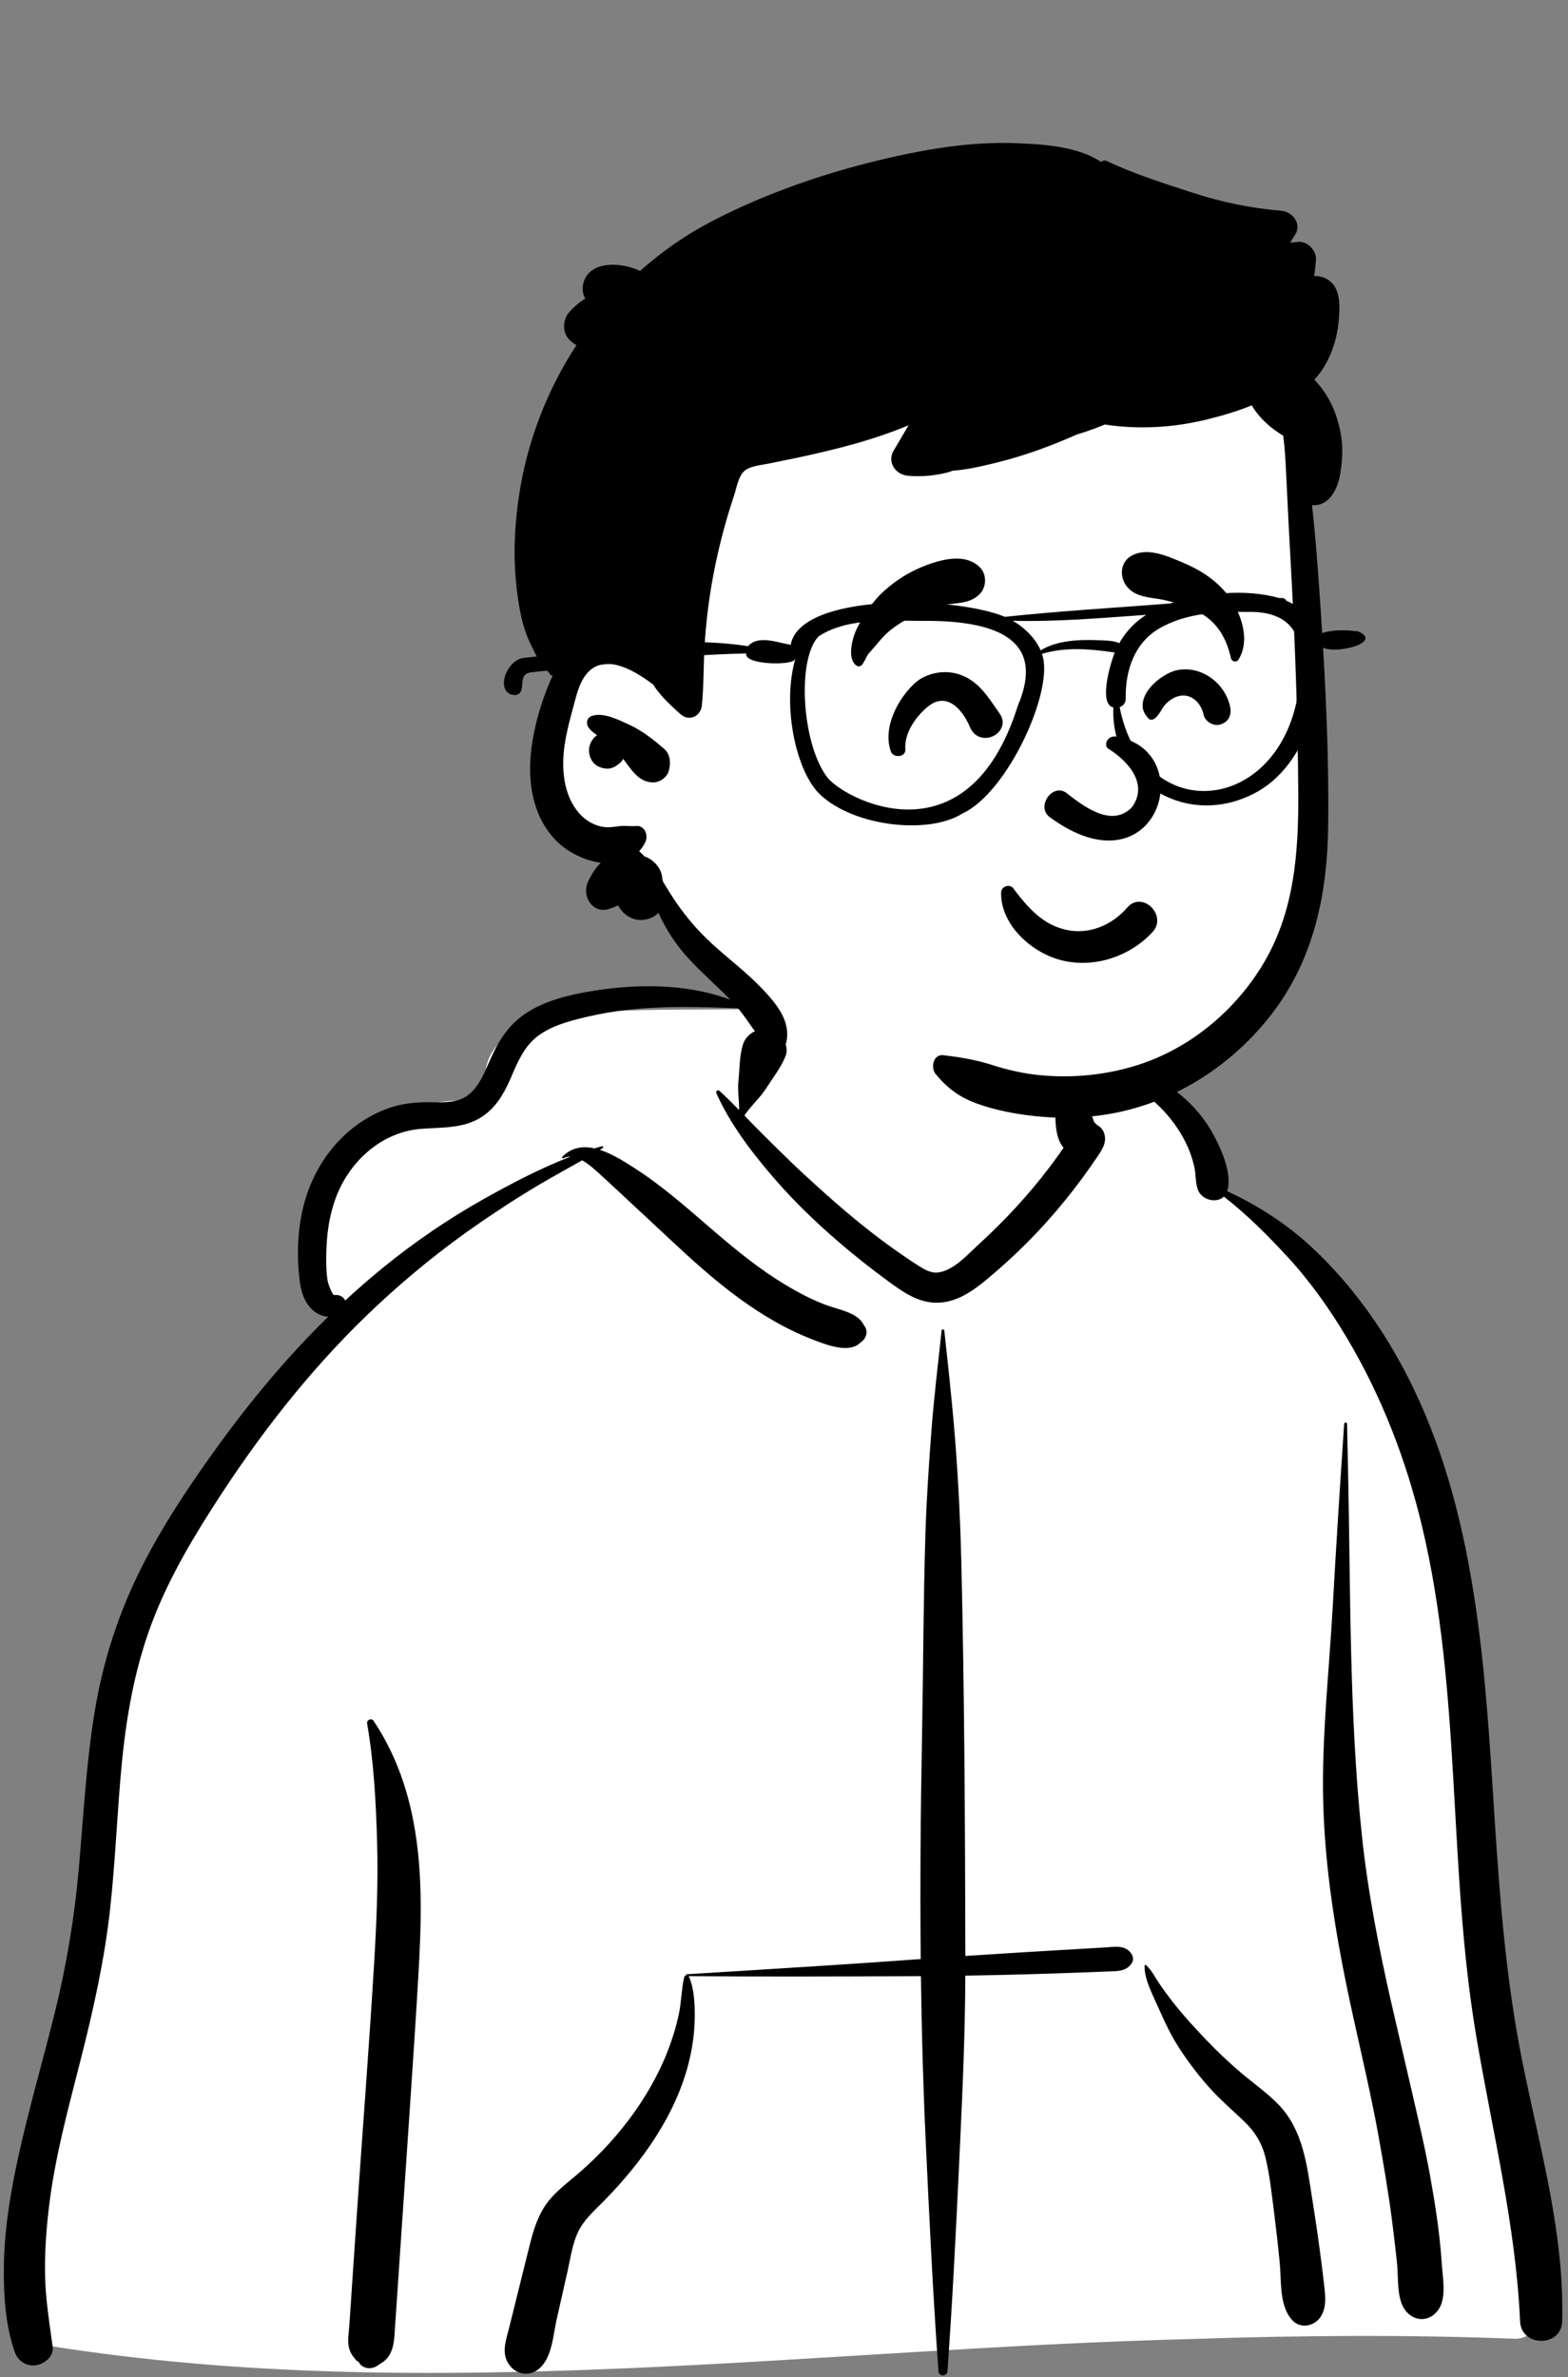 <svg width="713" height="1081" viewBox="0 0 713 1081" fill="none" xmlns="http://www.w3.org/2000/svg">
<rect x="0" y="0" width="713" height="1081" fill="#808080" stroke="none"/>
<path fill-rule="evenodd" clip-rule="evenodd" d="M689.246 1063.54C706.092 1062.77 699.316 1034.54 698.107 1024.18C684.77 986.316 687.906 945.011 682.66 905.328C679.392 868.284 675.194 831.356 671.662 794.34C664.725 719.202 614.914 566.24 558.07 541.641C550.909 511.545 521.334 483.451 483.914 483.451C458.393 454.513 427.674 434.148 388.273 438.26C371.991 438.969 356.201 455.511 340.599 458.705C331.863 459.859 254.34 456.889 238.811 465.724C227.994 471.044 218.229 480.875 221.409 493.391C226.484 508.555 210.713 492.147 177.815 508.332C110.731 546.925 150.818 598.554 152.594 600.154C110.731 655.946 74.141 701.209 57.211 769.403C46.239 820.032 47.474 872.298 38.281 923.187C35.035 940.832 30.055 957.874 24.667 975.009C18.827 997.434 15.987 1053.33 12.768 1053.83C6.905 1055.22 16.157 1066.75 22.37 1066.76C194.626 1094.13 369.597 1067.9 542.78 1063.61C591.585 1061.98 640.443 1061.61 689.246 1063.54Z" fill="white"/>
<path fill-rule="evenodd" clip-rule="evenodd" d="M428.166 605.078C428.246 604.323 429.309 604.324 429.391 605.078L430.607 616.324C432.087 630.059 433.512 643.767 434.544 657.565C435.832 674.772 436.693 691.975 437.108 709.22C438.555 769.282 438.842 829.376 438.964 889.453C447.446 888.89 455.929 888.348 464.416 887.824C470.174 887.468 475.933 887.126 481.692 886.79L496.377 885.937L502.422 885.581C506.508 885.339 511.149 884.354 514.005 887.821C515.149 889.208 515.723 891.012 514.657 892.659C512.198 896.459 508.421 896.326 504.149 896.491C500.119 896.647 496.088 896.799 492.058 896.948C483.421 897.27 474.784 897.573 466.145 897.805C457.078 898.049 448.015 898.246 438.952 898.394C438.86 923.756 437.765 949.087 436.58 974.421L436.044 985.822C434.595 1016.65 433.036 1047.51 430.821 1078.3C430.638 1080.82 426.916 1080.81 426.735 1078.3C424.241 1043.63 422.595 1008.88 420.963 974.157C419.78 948.983 419.091 923.803 418.763 898.619C417.565 898.626 416.367 898.642 415.17 898.646C381.152 898.788 347.143 898.93 313.126 898.625C313.183 898.689 313.238 898.753 313.276 898.838C315.737 904.405 315.972 911.508 315.912 917.482C315.843 924.334 314.88 931.102 313.232 937.764C307.33 961.633 292.106 983.012 274.767 1000.69L274.201 1001.26C270.112 1005.4 265.419 1009.56 262.908 1014.83C260.343 1020.22 259.453 1026.51 258.187 1032.3L258.039 1032.96L253.09 1054.86C251.518 1061.81 251.071 1071.96 245.324 1076.98C239.962 1081.66 232.858 1079.21 230.334 1073.18C228.364 1068.48 230.326 1063.31 231.494 1058.61L240.638 1021.79C242.141 1015.79 243.782 1009.74 247.025 1004.35C250.347 998.823 255.217 994.818 260.186 990.72C269.595 982.96 278.233 974.077 285.539 964.458C292.841 954.843 299.082 944.245 303.459 933.1C305.65 927.521 307.446 921.725 308.684 915.883C309.862 910.338 309.851 904.595 311.111 899.11C311.197 898.731 311.531 898.471 311.914 898.356C311.823 898.111 311.961 897.781 312.319 897.759L340.139 896.046C364.869 894.518 389.598 892.951 414.306 891.16L418.672 890.858C418.333 857.257 418.62 823.648 419.254 790.034C419.835 759.21 419.847 728.377 420.804 697.556C421.28 682.26 422.306 666.999 423.447 651.734C424.615 636.123 426.485 620.643 428.166 605.078ZM166.943 783.807C166.646 782.095 168.894 781.035 169.931 782.6C181.777 800.486 187.489 819.914 189.896 840.845C192.023 859.317 191.396 878.056 190.337 896.577C189.208 916.332 187.89 936.081 186.557 955.825L184.509 986.102L179.371 1062C179.003 1067.43 177.717 1072.37 172.837 1074.89C172.219 1075.39 171.574 1075.83 170.824 1076.22C168.187 1077.57 164.69 1076.88 163.166 1074.29L163.777 1074.68C164.309 1075 163.712 1074.55 161.983 1073.33L160.516 1071.52C159.45 1069.98 158.769 1068.47 158.496 1066.65C158.07 1063.81 158.621 1060.7 158.815 1057.85L162.183 1008.08C164.802 969.39 167.86 930.708 170.166 891.995C171.24 873.953 171.992 855.892 171.483 837.818C170.976 819.844 170.019 801.565 166.943 783.807ZM269.425 450.625L270.082 450.52C293.612 446.776 319.198 447.476 340.702 458.341C340.88 458.431 340.799 458.714 340.599 458.705L333.677 458.441C311.765 457.619 289.921 457.132 268.376 462.063L266.17 462.572C258.411 464.385 250.309 466.604 244.076 471.513C238.12 476.205 235.154 483.443 232.301 490.107L231.92 490.986C229.026 497.567 225.364 503.809 219.021 507.924C210.806 513.253 200.926 512.601 191.506 513.324C174.921 514.601 161.361 526.115 154.614 540.204C150.529 548.735 148.786 558.3 148.441 567.63C148.264 572.38 148.239 577.315 148.9 582.033C149.111 583.542 151.058 589.038 152.051 588.906C154.257 588.613 156.274 589.715 156.961 591.404C162.411 586.361 168.017 581.464 173.804 576.742C188.229 564.975 203.766 554.311 220.128 545.147C232.616 538.152 245.788 531.222 259.429 525.983C258.348 525.961 257.282 526.166 256.251 526.68C255.799 526.906 255.35 526.363 255.707 526.004C260.003 521.675 265.149 521.058 270.337 522.213C271.444 521.876 272.552 521.549 273.664 521.24C274.218 521.085 274.493 521.816 274.042 522.098L272.767 522.878C278.427 524.694 283.984 528.263 288.383 531.08C301.02 539.17 312.143 549.059 323.418 558.764L325.468 560.523C335.393 569.011 345.571 577.26 356.847 584.07C362.75 587.634 368.95 590.932 375.453 593.384C381.031 595.489 390.112 596.814 392.725 602.46C395.047 605.162 394.077 608.61 391.357 610.429C386.771 615.264 377.596 612.14 372.131 610.126C365.542 607.699 359.159 604.78 353.071 601.358C341.253 594.712 330.356 586.449 320.204 577.659C309.603 568.478 299.602 558.725 289.291 549.256C284.823 545.153 280.459 540.954 275.984 536.858L273.737 534.819C271.453 532.767 268.199 529.57 264.72 527.634C258.167 531.379 251.512 534.969 245.017 538.811C235.951 544.172 227.152 549.921 218.489 555.859C201.811 567.29 186.006 580.093 171.334 593.815C144.425 618.982 121.499 647.72 101.471 678.149L99.95 680.468C88.57 697.886 77.807 715.864 70.176 735.11C61.779 756.288 57.696 778.558 55.477 801.038C53.276 823.357 52.533 845.789 50.072 868.087C47.549 890.957 42.577 913.321 36.922 935.644L35.573 940.936C30.456 960.928 25.175 980.92 22.544 1001.38C21.14 1012.31 20.296 1023.39 20.486 1034.41C20.678 1045.5 22.497 1056.34 23.963 1067.3C24.526 1071.5 20.209 1075.01 16.347 1075.57C11.905 1076.21 8.089 1073.49 6.708 1069.54C2.404 1057.22 1.622 1043.6 1.758 1030.67C1.894 1017.54 3.643 1004.49 6.104 991.59C10.945 966.21 18.416 941.355 24.666 916.279C30.174 894.177 33.87 872.037 35.863 849.394C37.931 825.903 39.17 802.333 42.943 779.011C46.668 755.987 53.676 733.995 64.244 713.001C73.867 693.886 85.863 675.894 98.439 658.455C113.711 637.279 130.484 617.128 149.233 598.768C147.549 598.698 145.819 598.177 144.231 597.229C139.373 594.326 137.11 588.647 136.414 583.462C134.786 571.333 135.179 558.671 138.436 546.812C143.689 527.683 157.323 510.685 177.083 503.79C182.169 502.015 187.576 501.367 192.966 501.239C198.081 501.117 203.667 501.756 208.603 500.203C216.458 497.729 219.825 488.867 222.775 482.15L222.91 481.841C226.693 473.281 231.232 465.943 239.424 460.598C248.163 454.894 259.113 452.3 269.425 450.625ZM492.998 484.48C500.068 482.13 508.908 484.263 515.823 486.315C523.527 488.603 530.645 492.816 536.749 497.819C543.187 503.096 548.509 509.612 552.268 516.891L552.628 517.592C556.061 524.344 559.972 533.613 558.241 541.031C558.191 541.241 558.134 541.444 558.07 541.641C572.099 548.256 585.055 556.541 596.337 567.043C609.475 579.271 620.598 593.185 630.012 608.217C667.4 667.92 673.98 739.623 678.396 807.711L679.497 824.974C681.895 862.253 684.701 899.443 691.99 936.207L692.522 938.861C700.313 977.353 711.466 1016.14 710.336 1055.63C709.997 1067.46 691.743 1067.38 691.214 1055.63C689.222 1011.4 678.446 968.695 671.15 925.157C658.312 848.561 664.744 769.593 646.553 693.764C639.414 664.005 628.356 635.14 612.565 608.576C604.764 595.454 595.84 582.774 585.385 571.453C576.391 561.712 567.042 552.338 556.531 544.149C553.172 547.371 546.461 545.729 544.707 541.031C543.503 537.802 543.854 534.028 543.081 530.645C542.364 527.507 541.374 524.395 540.056 521.44C537.429 515.549 533.573 509.893 529.122 505.125C524.313 499.972 518.786 495.69 512.602 492.155C506.375 488.596 499.565 487.533 492.998 484.932C492.776 484.845 492.755 484.561 492.998 484.48ZM520.468 893.839C520.479 893.529 520.862 893.382 521.097 893.59C523.576 895.775 525.074 898.911 526.899 901.598C529.003 904.698 531.212 907.733 533.529 910.691C538.171 916.615 543.339 922.199 548.548 927.671C553.393 932.759 558.556 937.632 563.913 942.226C569.716 947.204 576.219 951.645 581.492 957.158C592.493 968.659 594.271 984.446 596.592 999.268L596.847 1000.87C598.262 1009.67 599.53 1018.49 600.674 1027.32C601.23 1031.62 601.784 1035.92 602.238 1040.23L602.376 1041.59C602.78 1045.81 602.889 1050.09 600.361 1053.77C597.655 1057.71 591.502 1059.09 587.843 1055.31C581.558 1048.82 582.737 1037.29 581.919 1028.93C581.244 1022.03 580.477 1015.13 579.619 1008.24L579.183 1004.79C578.172 996.958 577.351 988.966 575.479 981.265C573.829 974.484 570.685 969.366 565.527 964.453C560.33 959.505 554.93 954.885 550.134 949.556C545.046 943.903 540.457 937.842 536.322 931.517C532.785 926.107 529.95 920.219 527.353 914.338L526.922 913.358C524.412 907.623 520.272 900.157 520.468 893.839ZM611.217 647.499C611.272 646.699 612.506 646.687 612.524 647.499C612.68 654.379 612.83 661.259 612.979 668.14C614.178 723.58 613.439 779.152 619.246 834.402C621.985 860.453 627.028 886.12 632.864 911.68C635.85 924.76 638.983 937.808 641.959 950.889C644.86 963.637 647.971 976.447 650.272 989.314C652.533 1001.96 654.558 1014.7 655.467 1027.51L655.58 1029.18C655.971 1035.39 657.839 1044.51 654.272 1050.01C650.407 1055.97 643.008 1056.08 638.867 1050.39C634.978 1045.05 635.945 1035.55 635.258 1029.18C634.56 1022.69 633.822 1016.2 632.983 1009.72C631.347 997.094 629.192 984.493 626.95 971.949C622.28 945.826 615.508 920.031 610.509 893.95C605.385 867.225 601.744 840.309 601.59 813.098C601.438 785.657 604.47 758.269 606.001 730.887C607.556 703.078 609.323 675.289 611.217 647.499ZM337.801 475.059C339.355 470.047 344.839 466.914 350.19 468.321C355.092 469.612 359.14 475.312 357.224 480.189C355.132 485.511 351.476 490.049 348.394 494.885C345.547 499.355 341.395 502.874 338.495 507.264L341.69 510.564C343.289 512.21 344.893 513.846 346.514 515.455L352.087 520.985C356.428 525.283 360.797 529.558 365.288 533.707C378.495 545.909 391.911 557.711 406.702 568.161C410.069 570.539 413.463 572.903 416.951 575.117L418.252 575.943C420.645 577.444 423.315 578.919 426.206 578.665C433.231 578.047 439.578 570.901 444.406 566.453L444.659 566.221C456.622 555.318 467.699 543.397 477.384 530.579C479.535 527.731 481.617 524.835 483.644 521.904C478.962 516.665 480.08 506.438 479.822 500.084C479.64 495.617 479.626 491.148 479.601 486.677L479.588 485.776C479.531 482.882 479.395 480.106 481.355 477.725C481.47 477.587 481.706 477.592 481.851 477.664C484.537 479.012 485.364 481.269 486.51 483.8L486.63 484.063C488.024 487.101 489.36 490.168 490.711 493.224C492.125 496.423 493.422 499.669 494.737 502.907C495.349 504.413 495.933 505.926 496.504 507.446C496.851 508.417 497.211 509.383 497.581 510.347L497.668 510.422C498.156 510.818 498.57 511.237 498.927 511.67C500.425 512.388 501.616 513.696 502.174 515.618C503.39 519.802 500.874 523.213 498.629 526.534C489.512 540.026 479.119 552.883 467.566 564.546C461.827 570.341 455.791 575.875 449.507 581.124L448.408 582.035C442.762 586.682 436.633 591.084 429.094 592.172C420.27 593.443 413.09 589.24 406.335 584.399L405.661 583.913C399.258 579.27 392.984 574.464 386.906 569.437C374.512 559.187 362.721 548.182 352.257 536.108C342.078 524.364 332.017 511.232 325.743 497.101C325.36 496.24 326.366 495.34 327.154 496.058C330.219 498.853 333.167 501.799 336.081 504.783C336.162 500.391 335.316 495.961 335.787 491.541C336.361 486.168 336.195 480.232 337.801 475.059Z" fill="black"/>
<path fill-rule="evenodd" clip-rule="evenodd" d="M591.529 304.003C589.376 285.088 592.162 245.552 592.349 243.15C593.529 227.965 586.414 168.002 572.964 173.527C550.402 155.666 520.351 151.722 492.251 149.838C433.884 145.924 371.791 154.909 326.721 194.189C304.432 214.588 282.733 244.257 284.477 275.149C264.226 304.431 235.677 344.598 260.909 378.831C269.485 389.768 283.117 393.841 293.891 402.124C315.563 419.604 329.159 444.69 351.037 462.066C408.997 514.149 507.414 525.029 564.36 465.789C608.395 422.885 601.275 358.699 593.529 304.003C588.322 267.23 595.729 340.904 591.529 304.003Z" fill="white"/>
<path fill-rule="evenodd" clip-rule="evenodd" d="M414.28 69.625C429.89 66.475 445.919 64.515 461.86 65.105L463.089 65.153C475.083 65.632 490.273 66.693 500.736 73.667C501.338 73.063 502.306 72.753 503.184 73.172C515.618 79.107 529.294 83.398 542.386 87.662C555.418 91.905 568.938 94.706 582.597 95.835C587.736 96.26 592.134 101.809 588.88 106.786C588.106 107.972 587.352 109.17 586.601 110.371C587.857 110.24 589.113 110.105 590.369 109.978C594.502 109.562 598.631 113.973 598.386 117.997C598.233 120.528 597.96 123.029 597.556 125.5C599.13 125.467 600.695 125.703 602.207 126.342C609.863 129.575 609.33 138.694 608.757 145.632C607.963 155.26 604.362 165.458 597.676 172.664C602.668 177.849 606.202 184.041 608.31 191.395C609.839 196.765 610.69 202.485 610.27 208.075L610.136 209.749C609.617 215.815 608.584 222.531 604.22 226.895C601.98 229.145 599.22 229.965 596.589 229.705C598.18 243.685 599.2 257.745 600.16 271.755L600.61 278.451C602.752 310.831 604.361 343.422 603.94 375.855C603.549 406.165 597.56 435.585 578.97 460.195C562.039 482.605 537.73 499.125 510.23 505.405C495.41 508.795 480.28 509.035 465.28 506.875C458.009 505.825 450.69 504.215 443.789 501.675C436.15 498.855 430.66 494.705 425.52 488.485C423.089 485.535 424.259 479.255 429.1 479.845C436.421 480.733 443.105 481.803 450.124 483.968L451.129 484.285C458.12 486.525 465.36 488.195 472.669 488.905C487.64 490.355 502.839 488.895 517.18 484.355C540.53 476.955 560.64 460.465 573.53 439.745C588.83 415.185 590.56 387.305 590.339 359.065C590.102 328.077 589.094 297.07 587.449 266.114L587.169 260.955C586.299 245.025 585.459 229.085 584.72 213.145C584.49 208.145 584.14 203.105 583.509 198.115C577.74 194.735 572.57 190.075 569.2 184.325C562.43 187.125 555.31 189.145 548.759 190.755C533.585 194.487 517.831 195.393 502.386 193.056C498.22 194.777 493.971 196.29 489.657 197.592C488.491 198.109 487.325 198.617 486.16 199.115C475.759 203.565 465.209 207.335 454.23 210.095L451.533 210.768C445.755 212.192 439.479 213.595 433.33 214.035C432.32 214.425 431.23 214.755 430.039 215.045C424.44 216.405 418.629 216.835 412.89 216.355C407.299 215.885 403.259 210.235 406.339 204.945C408.589 201.085 410.86 197.235 413.15 193.395C405.18 196.715 396.95 199.475 388.65 201.815C380.27 204.175 371.77 206.165 363.259 207.995C358.709 208.965 354.14 209.825 349.6 210.795C346.35 211.485 341.36 211.845 338.709 213.985C335.78 216.335 334.95 221.815 333.839 225.195C332.379 229.585 331.009 233.995 329.759 238.455C327.27 247.355 325.23 256.385 323.65 265.505C322.07 274.635 321.009 283.855 320.419 293.105C319.83 302.345 320.089 311.645 319.14 320.845C318.629 325.725 313.39 328.235 309.52 324.825C309.066 324.425 308.608 324.021 308.155 323.612L307.48 322.995C304.169 319.995 300.959 316.815 298.31 313.235C297.83 312.575 297.37 311.885 296.94 311.185C296.87 311.185 296.81 311.165 296.74 311.115L296.005 310.562C287.918 304.543 274.406 296.694 266.52 306.695C264.007 309.881 262.72 313.938 261.653 317.851L259.779 324.856C258.567 329.428 257.426 334.026 256.759 338.705C255.249 349.185 256.009 361.265 263.22 369.665C266.1 373.025 270.07 375.425 274.499 376.055C276.97 376.395 279.41 375.975 281.86 375.665C284.35 375.355 286.749 375.855 289.24 375.615C293.2 375.225 294.93 379.965 293.45 382.945C292.65 384.545 291.709 385.925 290.64 387.095C291.499 387.835 292.32 388.635 293.11 389.475C295.45 390.225 297.549 391.835 299.12 393.965C300.39 395.685 301.049 397.555 301.16 399.525C301.299 400.015 301.419 400.515 301.53 401.025L303.675 404.507C304.147 405.271 304.617 406.025 305.089 406.765C310.549 415.365 316.61 422.645 324.14 429.505C331.39 436.105 339.259 442.015 346.07 449.095L346.872 449.936C353.222 456.627 359.915 464.726 357.43 474.455C356.79 476.955 353.299 478.755 351.02 477.065C343.69 471.625 339.999 463.005 333.78 456.405C327.379 449.605 320.289 443.495 313.87 436.715C307.799 430.315 303.009 423.065 299.4 415.085C297.959 416.675 295.86 417.805 292.95 418.245C287.95 418.995 283.289 416.065 281.11 411.735C279.709 412.355 278.28 412.915 276.839 413.355C269.259 415.675 264.49 407.245 267.35 401.015C268.879 397.675 270.789 394.775 273.16 392.335C265.749 391.315 258.209 387.485 253.339 382.705C241.12 370.695 239.44 352.645 242.19 336.595C243.65 328.085 246.169 319.475 249.44 311.485C250.009 310.095 250.62 308.695 251.289 307.315C250.919 307.305 250.539 307.145 250.299 306.835C248.089 303.815 245.4 301.345 243.759 297.965C242.249 294.865 240.57 291.725 239.379 288.495C236.93 281.885 235.73 274.425 234.93 267.435C233.28 253.125 233.919 238.905 236.11 224.685C239.839 200.465 248.847 177.287 262.118 156.949C261.395 156.569 260.703 156.111 260.058 155.569L259.739 155.291L259.221 154.823C255.434 151.396 255.761 144.973 259.221 141.502L260.314 140.407C261.698 139.032 262.891 137.943 265.126 136.446C265.456 136.225 265.793 136.017 266.134 135.823C264.964 133.661 264.558 131.133 265.373 128.344C268.213 118.628 282.193 118.972 291.054 123.209C300.857 114.46 311.727 106.865 323.509 100.715C351.57 86.075 383.299 75.865 414.28 69.625ZM269.23 325.525C274.47 323.815 281.43 327.405 286.14 329.565C292.11 332.305 297.19 336.355 302.11 340.635C304.56 342.775 304.999 346.275 304.39 349.265C304.329 349.565 304.27 349.875 304.199 350.185C303.549 353.375 299.989 355.885 296.839 355.795C290.249 355.615 287.11 349.925 283.379 345.105C282.94 345.885 282.39 346.605 281.709 347.145L281.249 347.505C279.701 348.684 277.995 349.626 275.949 349.535C274.499 349.465 273.11 349.095 271.829 348.425C268.629 346.735 267.22 342.595 268.089 339.225C268.629 337.105 269.869 335.445 271.489 334.295L270.885 333.882C269.593 332.983 268.415 332.035 267.497 330.636L267.289 330.305H267.369C266.369 328.585 267.02 326.245 269.23 325.525Z" fill="black"/>
<path fill-rule="evenodd" clip-rule="evenodd" d="M590.313 315.111C581.508 370.254 520.048 376.352 509.128 321.609C510.881 320.898 512.141 319.499 511.878 316.784C511.816 304.854 515.816 292.245 527.438 285.61C539.449 278.764 553.505 278.086 567.404 278.258C593.928 277.673 593.37 298.201 590.313 315.111ZM499.506 291.129C491.182 290.804 480.651 291.076 473.194 295.772C471.144 290.66 465.817 285.202 460.435 282.284C480.439 282.826 501.031 281.003 521.185 279.588C516.36 282.633 511.872 287.207 508.955 292.496C506.248 291.16 502.372 291.284 499.506 291.129ZM462.815 320.957C439.733 394.524 382.117 362.459 375.835 353.031C364.505 337.429 362.374 299.503 372.243 289.363C386.37 280.193 406.37 282.553 423.059 282.328C453.719 282.711 475.494 291.204 462.815 320.957ZM617.567 287.121C611.296 286.362 604.594 286.209 598.763 288.765C596.968 281.7 591.332 275.793 584.969 273.194C584.199 272.299 584.314 271.819 581.683 271.953C565.527 267.457 547.448 269.836 531.923 274.446C507.403 276.358 481.678 277.866 456.952 280.5C433.789 270.869 363.889 269.457 359.545 293.196C354.081 292.44 344.775 288.458 340.184 293.859C306.504 288.572 271.703 295.92 237.877 299.192C229.363 300.644 224.977 316.29 234.642 316.076C240.076 314.711 234.475 306.334 241.792 305.704C274.428 302.403 306.351 297.721 339.321 297.172C338.174 302.444 361.128 302.787 361.467 299.709C361.516 299.732 361.568 299.747 361.617 299.768C355.946 319.34 361.065 347.508 371.316 359.645C385.678 375.537 421.734 380.097 437.722 369.872C458.346 360.434 479.801 313.061 473.775 297.323C484.712 294.113 495.525 295.077 506.876 296.712C504.278 303.509 499.792 320.241 506.246 321.692C505.061 354.911 537.712 375.639 567.812 362.012C593.864 350.688 602.974 314.845 599.787 293.09C603.03 298.892 630.261 292.575 617.567 287.121Z" fill="black"/>
<path fill-rule="evenodd" clip-rule="evenodd" d="M504.042 436.159C496.675 438.293 488.768 438.483 481.259 436.28C474.448 434.281 467.455 429.882 462.442 424.062C457.989 418.892 455.105 412.608 455.219 405.901C455.232 405.135 455.506 404.496 455.927 403.999C456.38 403.465 457.014 403.098 457.693 402.939C458.391 402.775 459.129 402.833 459.757 403.119C460.326 403.377 460.813 403.816 461.118 404.457C461.888 405.469 462.655 406.466 463.426 407.435C469.62 415.084 475.618 420.799 484.932 422.85C489.985 423.962 495.032 423.469 499.663 421.771C504.62 419.954 509.102 416.76 512.613 412.671C514.2 410.824 516.074 410.07 517.906 410.057C519.982 410.043 522.034 411.007 523.579 412.549C525.099 414.065 526.116 416.124 526.209 418.279C526.29 420.17 525.673 422.145 524.032 423.907C518.627 429.711 511.621 433.964 504.042 436.159ZM503.814 340.367C511.366 344.957 522.872 355.66 514.748 367.04C505.186 377.073 491.419 365.569 484.634 360.366C478.343 356.334 471.275 366.705 477.112 371.413C526.136 407.708 546.031 341.567 507.634 334.97C503.406 334.243 501.836 338.947 503.814 340.367ZM433.175 320.17C430.748 318.618 427.893 318.085 424.729 319.525C422.256 320.649 417.919 324.398 414.901 329.325C412.836 332.697 411.372 336.651 411.677 340.771C411.748 341.728 411.394 342.433 410.837 342.955C410.396 343.367 409.76 343.669 409.013 343.764C408.379 343.844 407.669 343.772 407.091 343.592C405.993 343.249 405.412 342.536 405.193 341.955C403.08 336.343 403.99 330.08 406.359 324.43C409.555 316.805 415.359 310.418 419.162 308.359C425.67 304.833 433.347 304.671 439.864 308.262C445.411 311.319 448.88 316.253 452.33 321.283C453.064 322.353 453.791 323.414 454.544 324.457C456.051 326.546 456.201 328.619 455.618 330.396C454.971 332.364 453.322 334.026 451.259 334.895C449.353 335.699 447.141 335.812 445.183 334.986C443.529 334.288 442.012 332.929 441.051 330.622C439.434 326.736 436.739 322.45 433.175 320.17ZM556.441 328.814C554.779 329.68 553.478 329.942 551.634 329.389C550.615 329.083 549.607 328.496 548.818 327.707C548.036 326.925 547.472 325.953 547.252 324.874C546.713 322.211 545.256 319.719 543.181 318.095C541.406 316.706 539.167 315.97 536.683 316.385C534.002 316.833 531.449 318.552 529.69 320.579C529.102 321.257 528.641 322.027 528.178 322.792C527.311 324.223 526.469 325.553 525.274 326.603C524.821 327.003 524.138 327.28 523.477 327.28C523.208 327.28 522.935 327.236 522.676 327.155C520.008 324.478 519.495 322.446 519.581 320.431C519.671 318.319 520.504 316.179 521.85 314.184C525.008 309.502 531.003 305.663 535.048 304.793C540.589 303.603 546.091 305.032 550.503 308.126C555.042 311.311 558.405 316.254 559.454 321.825C559.706 323.167 559.599 324.615 559.088 325.871C558.589 327.098 557.719 328.149 556.441 328.814ZM445.394 270.253C442.069 273.492 438.134 273.994 434.153 274.44C431.941 274.691 430.175 274.892 428.437 275.284C423.661 276.363 418.939 277.986 414.632 280.325C410.129 282.77 405.222 285.718 401.692 289.495C400.853 290.394 400.062 291.337 399.269 292.282C398.547 293.144 397.851 293.974 397.117 294.774C396.275 295.693 395.475 296.656 394.679 297.617C394.187 298.427 394.09 298.627 393.99 298.834C393.841 299.146 393.668 299.495 393.47 299.869C393.198 300.382 392.881 300.944 392.548 301.452C391.994 302.383 391.697 302.639 391.44 302.753C391.014 302.943 390.61 303.037 390.218 302.986C389.851 302.939 389.504 302.762 389.162 302.473C387.455 301.031 386.952 298.664 387.004 296.151C387.082 292.338 388.488 288.117 389.785 285.522C392.799 279.492 396.979 273.224 402.006 268.724C407.742 263.587 414.018 259.698 421.226 257.018C425.705 255.352 430.891 253.823 435.771 254.016C439.284 254.155 442.637 255.199 445.407 257.807C447.107 259.408 447.924 261.685 447.924 263.96C447.924 266.28 447.076 268.615 445.394 270.253ZM563.203 299.918C562.992 300.264 562.699 300.503 562.373 300.646C562.032 300.797 561.651 300.84 561.285 300.778C560.921 300.717 560.575 300.552 560.3 300.3C560.037 300.058 559.837 299.737 559.747 299.345C557.54 289.649 553.253 282.435 544.104 277.784C539.604 275.495 534.429 274.041 529.53 272.882C528.106 272.545 526.602 272.327 525.087 272.106C520.339 271.413 515.557 270.619 512.462 266.781C510.597 264.469 509.814 261.513 510.256 258.809C510.673 256.263 512.161 253.929 514.865 252.53C521.598 249.049 529.964 252.465 536.763 255.374C537.267 255.59 537.762 255.802 538.246 256.007C544.895 258.813 550.959 262.517 555.944 267.815C559.899 272.018 563.563 278.231 565.039 284.623C566.267 289.941 565.978 295.369 563.203 299.918Z" fill="black"/>
</svg>
